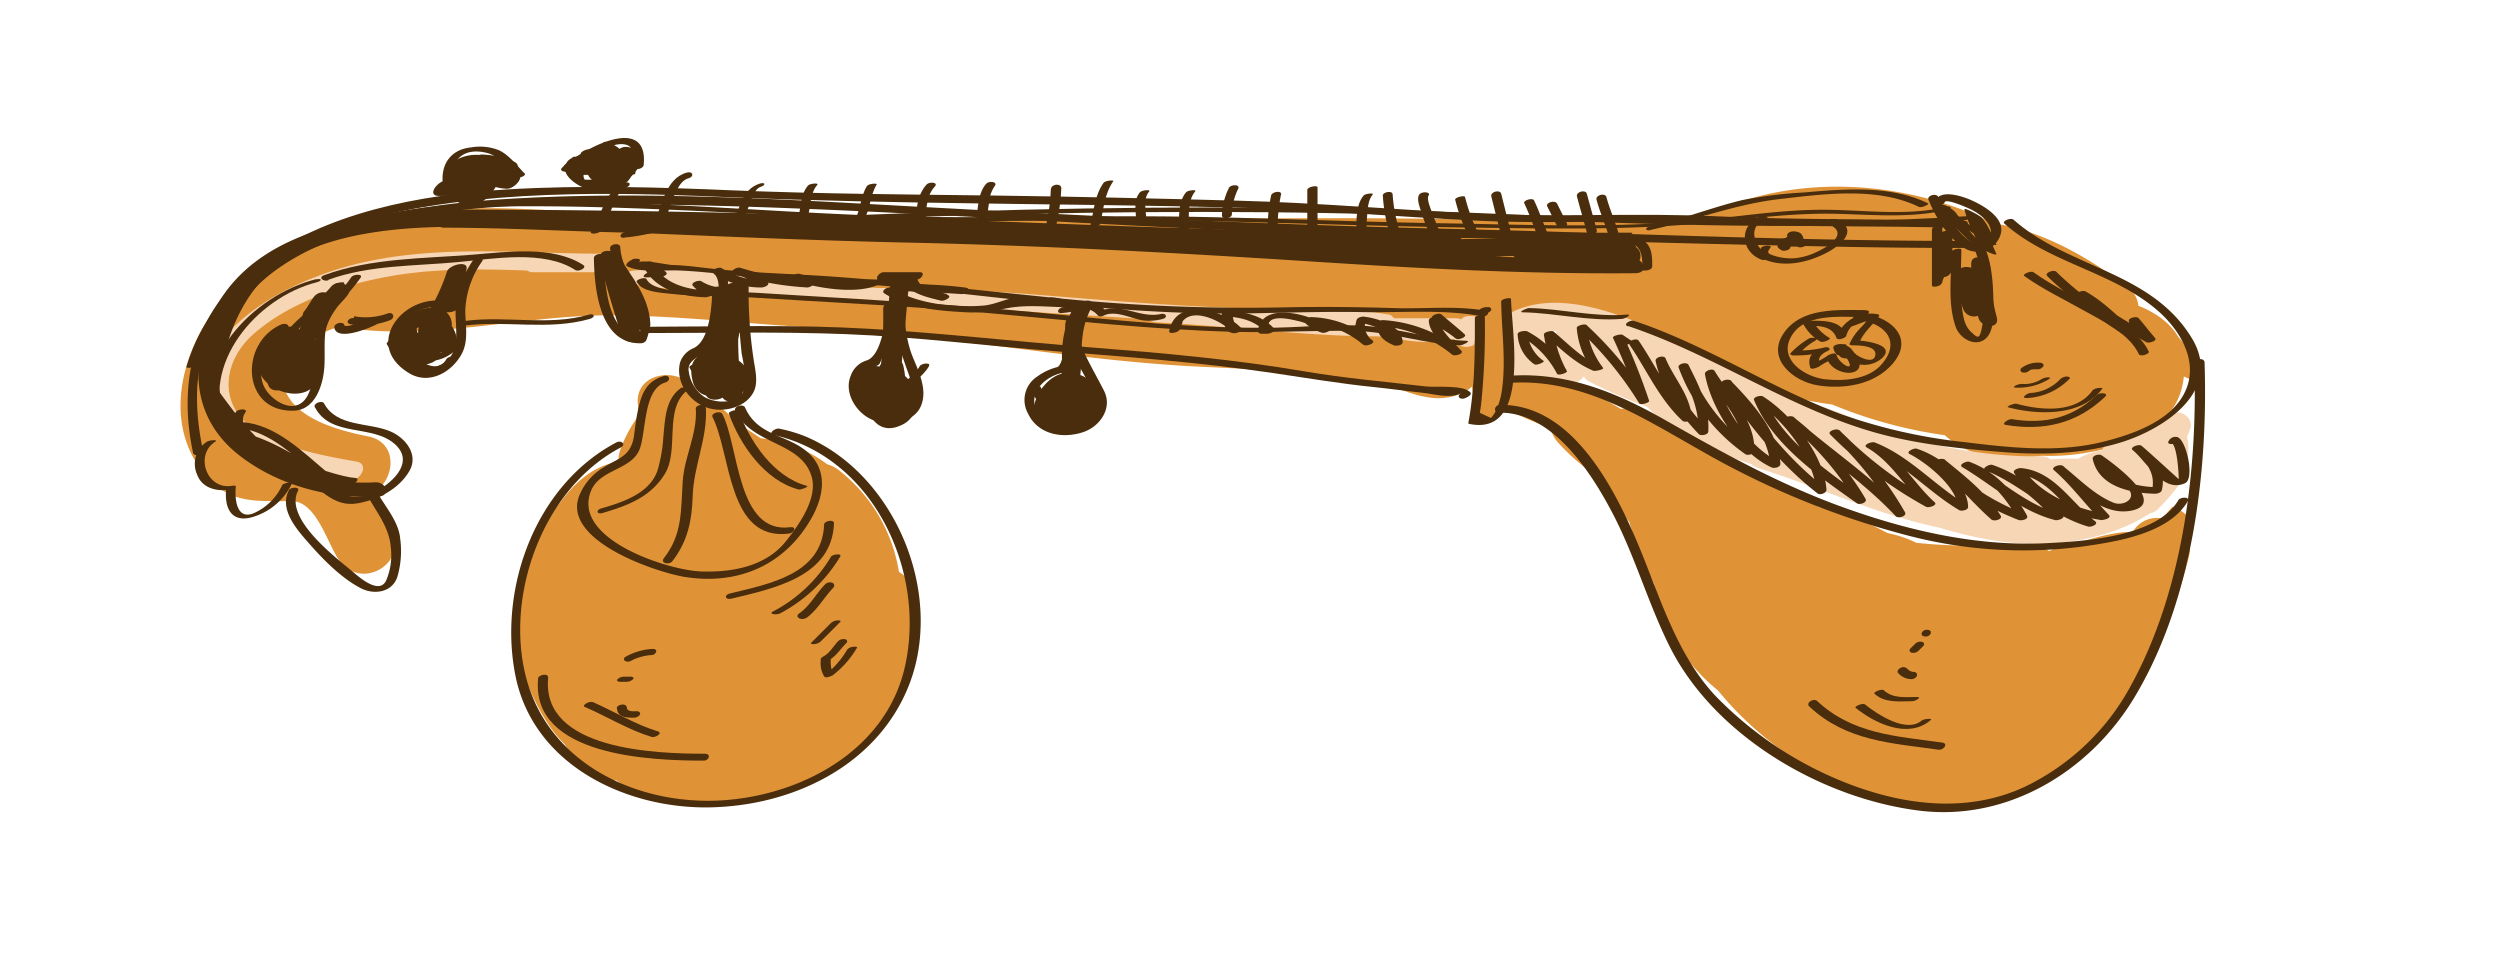 <svg id="layer1" xmlns="http://www.w3.org/2000/svg" viewBox="0 0 488.28 187.67"><defs><style>.cls-1{fill:#e09336;}.cls-2{fill:#f7d6b5;}.cls-3{fill:#492d0c;}</style></defs><path class="cls-1" d="M425.46,65.83c-1.67-2.9-4.7-4.88-7.82-6.12a4.78,4.78,0,0,0-1.78-3.33c-7.61-6-16.71-11.19-26.41-12.76-17.6-8.59-39-9.95-56.7-1.37a12.77,12.77,0,0,0-2.6.46c-5.27-.19-10.58.11-15.85.32-10.86.42-21.78-.1-32.65-.26-23.6-.36-47.23,0-70.83.19s-47.49.5-71.22-.4c-11.18-.42-22.34-1-33.51-1.57-10.45-.52-21.23-.82-31.34,2.35A6.11,6.11,0,0,0,72.09,45C60.58,46.44,49.7,50.36,42.48,59.71c-7.71,10-11,24.9-.92,34.58,4.49,4.3,9.91,3.46,15.53,3.6,4.67.11,6.81,8.08,9,11.33,4.28,6.44,13.9.82,10.35-6.08-.81-1.57-1.65-3.12-2.42-4.72a11.81,11.81,0,0,1-.68-2,5.75,5.75,0,0,0,1.1-1.4c2.83-3.06,2.67-8.76-2.51-9.78C65.72,84,55.52,81.37,55.07,73.5c-.3-5.28,7.26-8.46,12-10a7.71,7.71,0,0,0,2.76.83c16.85,1.82,33.56-2.94,50.42-2.74,9.17.11,18.32.88,27.46,1.61,9.76.78,19.54,1.27,29.29,2.27,19.13,2,38.1,5.22,57.33,6.15,9.12.44,18.24.78,27.29,2.08a65.36,65.36,0,0,1,12.7,2.67c4.1,1.45,8,2.25,12,0a6.68,6.68,0,0,0,1.17-.86c.05.38.11.77.17,1.15a.31.31,0,0,0,0,.08c0,1.2,0,2.41,0,3.6s1.43,2.6,2.56,2.22,1-.28,1.69-1.08a1,1,0,0,0,.16-.26c.32-.06.57-.3.63-.83l.09-.73a.89.89,0,0,0,.27-.37l.49.18a55.67,55.67,0,0,0,9.27,4.1,6.47,6.47,0,0,0,1.54,2.93,40.88,40.88,0,0,0,8.18,6.92,6.51,6.51,0,0,0,1.48,3.2c1.44,1.74,2.83,3.52,4.2,5.33a74.49,74.49,0,0,0,4.85,12.13c0,.29.08.58.13.88-.14.06-.2.23-.12.55a36.7,36.7,0,0,0,12.47,19.35c12.56,15.44,33.74,26.14,53.62,22,10.57-2.21,18.37-10.41,24.56-18.72a81.91,81.91,0,0,0,13.8-29.47,5.73,5.73,0,0,0-.95-4.92,3.33,3.33,0,0,0,.94-2.44c.11-.17-.33-.63-.91-1.08-.89-.73-2.13-1.45-2.38-1.18-.67.7-1.24,1.49-1.85,2.23a5.38,5.38,0,0,0-5.88,2.73,7.42,7.42,0,0,0-2.3,0,39.11,39.11,0,0,0-8.87,2.3,13.41,13.41,0,0,0-5.12,1.33,5.52,5.52,0,0,0-3.27-1.07c-7.22,0-15.07.28-22.66-.56a22.51,22.51,0,0,0-5.58-1.88c-4.29-2.22-8.59-4.34-13.41-5.09A62.25,62.25,0,0,0,339.8,91c-3-1.79-6-3.56-9-5.13a1.45,1.45,0,0,0-1-.93c-1.67-.6-3.29-1.29-4.94-1.89-1.73-.76-3.48-1.48-5.24-2.14-.46-.25-.91-.52-1.37-.79a2.38,2.38,0,0,0-1.63-.27l-.1,0c-1.6-1-3.23-1.93-4.91-2.77a6.66,6.66,0,0,0-2.89-.72,32.65,32.65,0,0,0-5.57-1.74l-.49-.22a2.19,2.19,0,0,0-1.33-.09,19.79,19.79,0,0,0-4.29-.08l-.31.06c-.64-.14-1.3-.26-2-.35a37.38,37.38,0,0,0-.25-11.47l8.84.2a5.3,5.3,0,0,0,4.3,1.7c7.86-.27,15.36,1.63,22.81,3.93a41.16,41.16,0,0,0,11,6.4A65.41,65.41,0,0,0,357.82,79a89.62,89.62,0,0,0,22,6,16.73,16.73,0,0,0,7.19,3.82,32,32,0,0,0,11.74.2,42,42,0,0,0,8.63-.57c6.41-1,15.13-4.07,18-10.49a14.2,14.2,0,0,0,1.15-4.44,12.26,12.26,0,0,0,1.29.56s.65.21.68,0C429,70.89,427.66,68.15,425.46,65.83Z"/><path class="cls-1" d="M175.58,111.71a31.57,31.57,0,0,0-11.8-19.92,6.42,6.42,0,0,0-2.23-1.12,26.17,26.17,0,0,0-13-5.08c-2.2-1.55-4.61-2.87-6.42-4.84a5.46,5.46,0,0,0-5-1.58c-.1-.13-.2-.25-.31-.37-.17-.43-.3-.86-.44-1.31-1.89-6.2-12.52-5.48-11.8,1.51a7.49,7.49,0,0,1-.11,2.55A24.55,24.55,0,0,0,121.11,88a4.88,4.88,0,0,0-.26,2.19c-4.8.68-8.61,4-11.47,8a26.89,26.89,0,0,0-4.82,8.09c-2.85,7-4.77,15.46-3,23a17.48,17.48,0,0,0,.91,2.79,4.89,4.89,0,0,0,.26.88c1.47,3.65,4,9,7.48,12.33a33.42,33.42,0,0,0,4.67,5.57,5.69,5.69,0,0,0,5.45,1.54c9.48,7.17,24,5,34.73,1.17,15.7-5.62,28.18-21.2,23.2-38.43A5.68,5.68,0,0,0,175.58,111.71Z"/><path class="cls-2" d="M423,81.2a23.09,23.09,0,0,1-10.73,5.26,2.54,2.54,0,0,0-1.73,1.48,13.93,13.93,0,0,0-4.67,1.66,50.79,50.79,0,0,0-5.38.11,2.71,2.71,0,0,0-1.73-.59l-2.6,0c-11.16-.22-21.9-2.72-32.3-6.42a36.53,36.53,0,0,0-8.66-3.36c-6.08-2.56-12.06-5.43-17.93-8.4A161.72,161.72,0,0,0,316,61.51c-6.56-2.2-14.26-3.75-20.73-.53a2.79,2.79,0,0,0-1.29,3.17,9.55,9.55,0,0,1,0,6.33,2.82,2.82,0,0,0,3.44,3.44l2.17-.55a13.82,13.82,0,0,0,6.24,1.7,3.92,3.92,0,0,0,3.51-1.57,2.65,2.65,0,0,0,1.11,1.06,102.17,102.17,0,0,0,11.21,4.89c5.55,5.49,12.87,8.74,20.41,11.2a2.81,2.81,0,0,0,1.25.75c11.89,3.69,23.16,9.08,35.25,11.61,7.15,2.14,14.39,3.57,21.8,3.17,6.05-.32,13.89-2.11,19.57-5.94a2.67,2.67,0,0,0,1.54-.82,42.88,42.88,0,0,0,4.12-4.71,2.4,2.4,0,0,0,.51-1.29,13.93,13.93,0,0,0,1.25-7,3.38,3.38,0,0,0-.24-1c.2-.51.41-1,.6-1.51C428.74,81.14,424.9,79.44,423,81.2ZM303.46,64.9c-.22-.1-.44-.19-.67-.27q.52,0,1,0a2.65,2.65,0,0,0,.3.44Z"/><path class="cls-2" d="M288.43,65.11c.05-.13.05-.23.1-.36.49-.06.8-.22.8-.54V62.84c0-1.24-3.38-1.55-3.89-.45a3.37,3.37,0,0,0-1.63-.23H272.44c-.31,0-.66-.63-.95-.68a45.2,45.2,0,0,0-9.26-.73c-7.09-.38-14.23-.37-21.28-.61-13-.45-25.94-1.57-38.89-2.61-10.39-.83-20.65-1.23-31-1.3-5.14-.38-10.28-.81-15.42-1.2-10.58-1-21.26-3.12-31.88-2.18-1.45.13-1.13.74-.39,1.22-.37.59.24,1.49,1.51,1.66C150.75,59.05,177,59.27,203,61c7,.45,14.1.91,21.15,1.34a3.5,3.5,0,0,0,1.58.62c15.12.73,30.25,2.89,45.37,2.73a26.71,26.71,0,0,0,13,.52h0c.18,2,3.93,1.82,3.93.74a1.82,1.82,0,0,1,0-.32C289.66,66.67,289.46,65.63,288.43,65.11Z"/><path class="cls-2" d="M117,49.55c-14.83-.06-29.7-1.59-44.36,1.33-10,2-22,6.91-28.75,14.91a14.06,14.06,0,0,0,1.9,20.1c6.32,4.93,14.73,6.39,22.42,7.79,2.25.41,4-3.07,1.44-3.52C63.15,89,56.41,87.77,50.58,84.45,42.74,80,43,71.08,49.43,65.32,56.81,58.74,68,55.23,77.57,53.72c8.37-1.32,16.89-1.19,25.4-.88a1.73,1.73,0,0,0,1.16.32h12.42C118.93,53.16,119.62,49.55,117,49.55Z"/><path class="cls-3" d="M318,63.69c16.53,5.5,31,15.8,47.77,20.66,8.37,2.42,17.45,3.34,26.12,4,7.43.53,14.95.28,22.12-1.87,8.57-2.58,20.42-10.23,14-20.57-8-13-24-13.5-34.74-23-.53-.47-2.34.28-1.79.76,8.71,7.73,21,9.33,29.81,16.88,4.75,4.06,8.51,10.63,5.14,16.62-3,5.37-10.39,7.83-16,9.19-8.56,2.09-18,1.07-26.65,0a105.69,105.69,0,0,1-24.53-5.59c-13.77-5.2-26.13-13.46-40.13-18.12-.63-.21-2.27.71-1.18,1.08Z"/><path class="cls-3" d="M322.5,44.88c8.51-1.86,16.39-5,25.09-6s19.09-2.43,27.19,1.53c.53.26,2.12-.53,1.82-.68-7.35-3.59-16.33-2.84-24.23-2.14a85.55,85.55,0,0,0-12.08,1.49c-6.07,1.46-11.87,3.8-18,5.13-1.16.26-.95,1,.18.7Z"/><path class="cls-3" d="M376.65,39c1.42,3.45,3.6,7.11,6.71,9.26a4.8,4.8,0,0,0,7.41-2.55c.91-3.21-3.56-5.65-5.84-6.65-1.55-.68-6-2.23-6.95.22-.39,1,1.54,1,1.84.21s4.76,1.2,5.34,1.52c1.75.94,4,2.61,3.66,4.85-.29,1.82-2.22,2.23-3.61,1.51a10.06,10.06,0,0,1-2.95-2.68,24.9,24.9,0,0,1-3.68-6.2c-.35-.85-2.26-.3-1.93.51Z"/><path class="cls-3" d="M377.33,44.79V55.71c0,.59,1.8.16,1.91-.39a14.63,14.63,0,0,1,1.85-3.71c.42-.8-1.52-.56-1.8,0-.66,1.25-1.68,2.57-1.94,4,.64-.12,1-.25,2-.38V44.27c0-.57-2-.21-2,.52Z"/><path class="cls-3" d="M381.14,49.29c0,4.73-.78,10,.84,14.58.75,2.1,3.51,3.89,5.57,2.48s1.83-5.35,1.79-7.58c-.06-3.42-.32-7.49-1.77-10.64-.26-.57-2.14.06-1.93.51a27.18,27.18,0,0,1,1.31,16c-.41,1.57-.77,1.3-1.86.3-1.38-1.24-1.63-2.93-1.87-4.68-.5-3.79-.17-7.67-.14-11.48,0-.45-1.93-.13-1.94.52Z"/><path class="cls-3" d="M292.81,80.6c10.1-.15,17.54,11,21.8,19,4.56,8.48,7.13,17.87,11.4,26.48,8.73,17.6,29.68,29.84,48.8,32.24,17.19,2.16,33.28-7.58,42-22,11.4-18.84,14.47-43.88,13.77-65.49,0-1.07-2-.81-2,.12.67,20.75-2.2,44.25-12.26,62.71a46.34,46.34,0,0,1-20.83,20c-11,5.13-23.19,3.71-34.18-.47A72.44,72.44,0,0,1,335,135.86c-6.53-7-9.82-16.28-13.23-25-4.65-11.94-13.28-32-28.78-31.78-1.14,0-1.45,1.54-.14,1.52Z"/><path class="cls-3" d="M288.06,62.12c0,6.86,0,13.69-1.27,20.45a.17.17,0,0,0,.16.22c12.09,2.52,8.27-18,8.18-24.39,0-.36-1.94-.06-1.93.52.08,5.87,1,11.7.1,17.57a13.85,13.85,0,0,1-1.11,3.68,5.55,5.55,0,0,1-1,1.46l-2.16-1c.1-.58.19-1.16.26-1.74A144.52,144.52,0,0,0,290,61.61c0-.35-1.94-.06-1.94.51Z"/><path class="cls-3" d="M290.67,60a2.44,2.44,0,0,0-1.5.32,1.1,1.1,0,0,0-.47,1c0,.91,1.94.54,1.94-.2,0-.11,0-.22,0-.33s-.06,0,0-.07l-.29.3c-.21.16-.75.18-.41.18a1.41,1.41,0,0,0,1.26-.56c.23-.39-.19-.68-.55-.68Z"/><path class="cls-3" d="M290.27,60.71c-5.87-1.06-11.8-.35-17.71-.53-7.56-.23-15.06-.31-22.63-.13a367.18,367.18,0,0,1-45.22-2C190.58,56.64,176.47,55,162.31,54c-7.44-.52-14.85-.68-22.27-1.42-2.94-.3-5.78-.74-8.74-.83-.91,0-5.67-1.1-6.65-.51,1.11-.68-.59-.91-1.19-.54s-.88.46-1.13,1c-.07.15.08.28.19.33,2.66,1.28,6.93.7,9.74.79,7.2.24,14.36,1.62,21.6,1.83,16,.45,31.88,2.57,47.75,4.21,14,1.44,27.87,2.57,41.91,2.35,7.56-.12,15.11-.39,22.68-.25s15.55-.57,22.88.75c.59.1,2.27-.83,1.19-1Z"/><path class="cls-3" d="M297.39,61c6.52.12,12.95,1.81,19.47,1.28.53-.05,2.1-.93.83-.83-6.38.52-12.69-1.16-19.05-1.28-.43,0-2.22.81-1.25.83Z"/><path class="cls-3" d="M295.36,74.75c14.12-.73,25.69,7,37.47,13.62a163.46,163.46,0,0,0,39.59,16.17A89,89,0,0,0,407,106.71c6.52-.94,16.58-2.5,20.29-8.8.55-.91-1.42-.9-1.84-.2-4.21,7.14-18.3,8-25.62,8.37-13.83.71-27.46-2.49-40.37-7.19-12.14-4.42-23.3-10.63-34.49-17-9.18-5.2-18.74-9.1-29.46-8.54-1.08.05-1.5,1.44-.18,1.37Z"/><path class="cls-3" d="M124.37,55.06c1,2,4.77,2.1,6.7,2.33,4.85.57,9.77.35,14.64.65,15.86,1,31.75,1.71,47.59,3.13s31.69,3.21,47.62,3.64c8,.22,16-.37,24-.15,6.86.18,13.41,2.57,20.27,2.79.47,0,2.23-.86,1.22-.89-5.65-.18-11.11-1.77-16.69-2.57-6.61-1-13.61-.14-20.26,0-15.8.28-31.63-1.47-47.34-3-15.28-1.47-30.57-2.36-45.89-3.28-5.47-.33-10.92-.75-16.4-.82-2.82,0-12,.66-13.55-2.35-.28-.56-2.13.11-1.93.51Z"/><path class="cls-3" d="M125.62,65.05c13.19,0,26.38-.3,39.57.21,13.84.53,27.64,2.32,41.44,3.38s27.86,2.17,41.7,4.17c6.71,1,13.34,2.11,20.09,2.8,3.12.31,6.22.77,9.34,1.09,2.24.23,5.47,1.23,7.66.1-1.18.61-.11,1.41.8.94l.46-.23c.26-.14.82-.52.49-.88-1.42-1.53-6.75-.93-8.7-1.16-7.89-.92-15.85-1.6-23.69-2.94C241,70.18,227,68.94,213.05,67.85c-14.46-1.13-28.91-2.79-43.38-3.64s-28.9-.41-43.33-.39c-.82,0-2,1.23-.72,1.23Z"/><path class="cls-3" d="M208.45,64.52c-.08,1-.76,6.92-2,7.19a11.43,11.43,0,0,0-3.86,1.83,5.44,5.44,0,0,0-1.82,7.2c1.9,4.09,6.66,5,10.7,3.69,3.35-1.07,5.89-4.72,4.16-8.1-1.16-2.28-2.43-4.5-3.56-6.8-.26-.51-3.18-7.06-1.69-7,.89,0,2-1.28.69-1.33-6.75-.29-.3,10.18,1,12.64,1.86,3.49,3.93,7.79-1.56,9.54a7,7,0,0,1-7-1.77c-3.66-3.9,0-8,4.19-8.85a1.05,1.05,0,0,0,.81-.71c.73-2.57,1.72-5,1.92-7.7.08-1-1.88-.66-2,.17Z"/><path class="cls-3" d="M201.4,76.25c1.87,5.38,11.7,4.78,13.49-.37.25-.72-1.7-.47-1.94.22-1.38,4-8.32,3.37-9.62-.37-.25-.73-2.17-.18-1.93.52Z"/><path class="cls-3" d="M173.14,60c-.15,2.62-1,9.66-4,10.44a4.73,4.73,0,0,0-3,3c-1.52,3.67,1.78,8.3,5.47,8.89,3.91.62,8.21-.27,8.7-4.77.28-2.56-1-5.32-1.94-7.6-1.29-3-2.21-8.16-1.09-11.39l-1.67.45.18.55c.29.89,2.22.36,1.94-.52-.19-.58-.18-.84-.63-1.16a1.24,1.24,0,0,0-1.67.45c-1.67,4.85.56,10.56,2.14,15s0,9.13-6,7.3c-3.46-1.06-6.24-8.68-.71-9.11a1.23,1.23,0,0,0,1-.6c1.5-3.65,3-7.12,3.26-11.1.06-1-1.9-.74-2,.14Z"/><path class="cls-3" d="M167.38,74.32c1.88,6.79,12,1,14.06-2.81.44-.79-1.5-.56-1.79,0-1.66,3-8.83,7.76-10.34,2.32-.18-.65-2.11-.13-1.93.52Z"/><path class="cls-3" d="M139.12,56.8c-.12,3.06-.48,9.58-3.59,11.17a4.63,4.63,0,0,0-2.7,2.81c-1,4,2,8,5.82,9,3.12.81,7.27-.39,8.63-3.43.75-1.67.29-3.87,0-5.58A87.68,87.68,0,0,1,146.22,56c0-1-2-.75-2,.14a102.85,102.85,0,0,0,.65,13,37.65,37.65,0,0,1,.76,5.61c-.07,4.13-5.46,4.38-8.14,2.73a7.21,7.21,0,0,1-2.94-4.78c-.5-2.32,1.94-2.76,3.11-4.16,2.49-3,3.23-8.24,3.38-11.92,0-1-1.92-.75-2,.14Z"/><path class="cls-3" d="M134.64,71.75c2.07,4.37,9,2.69,12,.44.8-.6-1.13-.38-1.5-.11-2.42,1.8-7,2.42-8.56-.84-.24-.52-2.11.13-1.93.51Z"/><path class="cls-3" d="M129.66,73.44c-3.58,1.06-4.44,3.62-5.16,7.17-.29,1.43-.46,2.84-.64,4.28-.52,4.24-3.09,4.58-5.83,6.31a11.53,11.53,0,0,0-4.83,5.45c-3.72,8.82,14.63,15,20.35,16,10.6,1.75,19.79-2.27,25-11.55,2.24-4,3.13-8.79-.3-12.3-3.95-4-10.14-3.33-12.72-9.19-.36-.82-2.27-.26-1.93.52,3,6.82,12.93,6,14.93,13,1.23,4.27-2.64,9.61-5.12,12.69-3.94,4.87-10.56,6-16.48,5.79-6.54-.23-25.45-6.35-21.46-15.83,1.76-4.16,7.94-4,9.47-8.08,1.3-3.47.71-11.68,5-13,1.17-.35.84-1.6-.34-1.25Z"/><path class="cls-3" d="M132.91,75.85c-2.95,2.15-3,6-3.34,9.37a30.13,30.13,0,0,1-1.11,6.54c-1.47,4.6-6.83,6.33-11,7.53-1.14.33-.91,1.24.24.9,4.88-1.43,9.42-3.12,12.17-7.67,2.85-4.7-.32-12.88,4.53-16.4.87-.63-1.07-.6-1.54-.27Z"/><path class="cls-3" d="M135.91,79.9c.27,4.95-2.25,9.27-2.57,14.13-.37,5.62,0,10.3-3.68,15-.77,1,1.06,1.34,1.63.62,3-3.86,3.85-7.88,4-12.72.17-5.88,2.9-11.35,2.58-17.19-.06-1-2-.77-2,.13Z"/><path class="cls-3" d="M139.13,81.38c3.72,7.28,2.91,24.4,15,22.83,1-.13,1.55-1.41.22-1.24-10.44,1.36-10-15.8-13.26-22.1-.39-.75-2.28-.16-1.94.51Z"/><path class="cls-3" d="M142.34,80.74c2.19,6.14,7,13.11,13.65,14.87.43.11,2.12-.59,1.6-.72-6.49-1.73-11.18-8.67-13.31-14.67-.16-.42-2.06.17-1.94.52Z"/><path class="cls-3" d="M120.43,86.39c-15.84,8.32-23.15,28.48-19.77,45.52,3.45,17.45,21.53,26.09,38,25.78,15.9-.3,32.19-7.9,38.6-23.19,7.5-17.9-2.14-41.64-19.83-49.21a29.09,29.09,0,0,0-5.25-1.57c-.75-.17-2.29,1-1.13,1.22,19.62,4.4,30,26.82,25.63,45.54-3.8,16.18-20.2,24.87-35.69,25.84-16.43,1-33.72-7.09-38.19-23.83-4.32-16.21,3.29-37.13,18.42-45.08,1.17-.61.1-1.51-.83-1Z"/><path class="cls-3" d="M105.1,132.56c-1.45,15.18,22.15,16,32.34,16,1.08,0,1.5-1.35.19-1.35-9.57,0-31.92-.72-30.57-14.82.09-1-1.88-.66-2,.17Z"/><path class="cls-3" d="M114.3,138.1c4.36,1.92,8.44,4.44,13,5.84.65.2,2.28-.76,1.17-1.1-4.45-1.36-8.42-3.84-12.66-5.71-.61-.27-2.37.6-1.53,1Z"/><path class="cls-3" d="M120.51,138.35c.07,1.73,1.82,1.82,3.19,1.82a1.4,1.4,0,0,0,1.26-.56c.23-.4-.18-.7-.55-.7-.64,0-1.92.18-2-.75s-2-.56-1.95.19Z"/><path class="cls-3" d="M121.09,133.16h1.28a1.84,1.84,0,0,0,1.29-.52c.29-.35-.25-.48-.5-.48h-1.28a1.8,1.8,0,0,0-1.28.52c-.3.35.25.48.49.48Z"/><path class="cls-3" d="M123.17,129.1a9.82,9.82,0,0,1,4-1.15c1,0,1.55-1.25.22-1.21a12.39,12.39,0,0,0-5,1.42c-1.2.58-.11,1.38.8.94Z"/><path class="cls-3" d="M142.81,116.94c8.24-2,19.7-4.24,20.08-14.75,0-.83-1.91-.45-1.93.23-.36,9.8-10.72,11.6-18.43,13.5-1.17.29-.89,1.31.28,1Z"/><path class="cls-3" d="M152.24,119.87a30.16,30.16,0,0,0,11.86-11.16c.44-.69-1.48-.44-1.78,0a28.58,28.58,0,0,1-11.25,10.67c-1.15.59.6.75,1.17.46Z"/><path class="cls-3" d="M157.43,120.74c2.2-1.56,3.46-4,5.31-5.94a.58.58,0,0,0-.26-1,1.31,1.31,0,0,0-1.36.37c-1.73,1.78-2.93,4.17-5,5.62-1.07.75.49,1.47,1.28.91Z"/><path class="cls-3" d="M160.23,125.35l3.86-3.86c.3-.31-.28-.33-.46-.32a2.21,2.21,0,0,0-1.29.47l-3.86,3.85c-.31.31.28.33.46.32a2.27,2.27,0,0,0,1.29-.46Z"/><path class="cls-3" d="M161.68,129.08c1.54-.82,2.41-2.25,3.6-3.46a.43.43,0,0,0-.2-.77,1.55,1.55,0,0,0-1.37.37c-.9.92-1.66,2.33-2.82,2.95-.26.14-.81.49-.5.85a1.2,1.2,0,0,0,1.29.06Z"/><path class="cls-3" d="M160.32,128.89a4.85,4.85,0,0,0,.7,3.28c.28.33,1.39-.12,1.65-.3a18.66,18.66,0,0,0,4.7-5.34c.21-.3-.71-.21-.77-.2a1.73,1.73,0,0,0-1.13.54,17.49,17.49,0,0,1-4.29,4.93l1.66-.3c-.7-.82-.59-2.12-.59-3.13,0-.34-1.93-.05-1.93.52Z"/><path class="cls-3" d="M116,50.39c.06,6,1.11,16.92,9.23,16.65a1.22,1.22,0,0,0,1-.58c2.85-7.29-4.71-11.35-5.08-18.16-.06-1-2-.65-2,.17A15.22,15.22,0,0,0,122,55.72a39.82,39.82,0,0,1,2.4,4.27c.36.8,1.66,6-.47,5.57C118.48,64.39,118,54.45,118,50.23c0-1-2-.67-2,.16Z"/><path class="cls-3" d="M122,46.38c3.4-.22,6.56-1.27,9.91-1.82,4.06-.68,8.35-.83,12.46-1.13a132.92,132.92,0,0,1,26.6.92c7.34.94,14.65,2.32,22,2.8,9,.59,18,.82,27,1,16.86.3,33.72.26,50.56,1.11s33.85,4.1,50.84,3.57c.48,0,1.34-.21,1.33-.83,0-2.34-.08-4.07-2.12-5.36-.56-.35-2.34.45-1.53,1,1.86,1.18,1.7,3.14,1.72,4.92l1.34-.83c-17,.53-33.91-2.63-50.84-3.56-17.48-1-35-.83-52.49-1.15-8.36-.15-16.71-.44-25.06-.94-8.54-.52-17-2.22-25.5-3.23a131.29,131.29,0,0,0-21.81-.58c-4.22.19-8.43.66-12.63,1.12-3.89.43-7.66,1.68-11.56,1.93-1,.06-1.58,1.2-.25,1.12Z"/><path class="cls-3" d="M123.14,43.58c2.14,2.07,7.11,1.43,9.74,1.39,5.17-.08,10.33-.67,15.5-.67,18.3,0,36.43,1.28,54.69,2,38,1.44,76.21-.05,114.22-.05.42,0,2.21-.81,1.25-.81-36.11,0-72.3,1.05-108.39.23-17.75-.4-35.39-2-53.15-2.14-5.44,0-10.82,0-16.25.35-3.81.24-12.72,2-15.79-.93-.37-.36-2.13.36-1.82.66Z"/><path class="cls-3" d="M311.82,39c.69,2.63,1.86,5.09,2.56,7.71.24.91,2.18.39,1.93-.52-.7-2.62-1.86-5.08-2.56-7.7-.25-.91-2.18-.39-1.93.51Z"/><path class="cls-3" d="M308,38.37c.6,2.37,1.33,4.7,1.93,7.06.23.92,2.16.41,1.93-.51-.6-2.37-1.32-4.7-1.93-7.06-.23-.92-2.16-.41-1.93.51Z"/><path class="cls-3" d="M302.19,40.3l1.92,3.85c.4.79,2.3.21,1.93-.52l-1.92-3.85c-.4-.79-2.3-.21-1.93.52Z"/><path class="cls-3" d="M297.69,39.66c1.21,2.51,2,5.19,3.21,7.7.29.59,2.16,0,1.93-.52-1.21-2.51-2-5.19-3.21-7.7-.28-.59-2.16,0-1.93.52Z"/><path class="cls-3" d="M291.27,38.37c.64,2.57,1.29,5.14,1.93,7.71.23.91,2.16.4,1.93-.52l-1.92-7.7c-.23-.92-2.17-.41-1.94.51Z"/><path class="cls-3" d="M284.21,39a36.23,36.23,0,0,0,2.57,7.07c.23.47,2.08-.21,1.93-.52a36.38,36.38,0,0,1-2.57-7.06c-.1-.42-2,.08-1.93.51Z"/><path class="cls-3" d="M277.2,38c-.56.84.07,2.36.32,3.2a35.14,35.14,0,0,0,2.2,5.49c.39.79,2.29.21,1.93-.52a41.12,41.12,0,0,1-1.79-4.28c-.27-.73-1.32-3-.83-3.72s-1.4-.82-1.83-.17Z"/><path class="cls-3" d="M270.09,38.22a31,31,0,0,0,1.28,7.21c.19.75,2.13.24,1.93-.51A30.28,30.28,0,0,1,272,38c0-.88-1.95-.49-1.93.21Z"/><path class="cls-3" d="M266.33,38.19c-1.76,2.06-1.37,6-1.38,8.53,0,.3,1.94,0,1.94-.52,0-1.33,0-2.66.12-4s.17-3.12,1.07-4.17c.38-.45-1.46-.19-1.75.15Z"/><path class="cls-3" d="M255.33,37.09v8.34c0,.43,2,.12,2-.51V36.57c0-.42-2-.11-2,.52Z"/><path class="cls-3" d="M248.26,38.21a29.91,29.91,0,0,0-.65,7.06c0,.93,1.95.58,1.95-.19A30.43,30.43,0,0,1,250.2,38c.21-.85-1.76-.58-1.94.19Z"/><path class="cls-3" d="M240,36.75a12.91,12.91,0,0,0-1.34,5.31c0,.94,1.93.6,1.94-.18a11.91,11.91,0,0,1,1.23-5c.46-.95-1.49-.85-1.83-.16Z"/><path class="cls-3" d="M231.66,37.54c-1.7,2-1.37,5.47-1.37,7.89,0,.34,1.93.06,1.93-.51,0-2.24-.38-5.69,1.2-7.51.41-.48-1.45-.23-1.76.13Z"/><path class="cls-3" d="M222.67,37.52c-1.42,1.63-.76,4-.73,6,0,.39,1.95.08,1.94-.52,0-1.73-.71-4.13.55-5.57.44-.5-1.43-.27-1.76.1Z"/><path class="cls-3" d="M215.54,35.71c-1.76,2.51-1.9,5.45-2.57,8.34-.11.49,1.79.19,1.91-.32.67-2.89.81-5.83,2.57-8.35.17-.24-1.58-.15-1.91.33Z"/><path class="cls-3" d="M205.24,36.89A38.09,38.09,0,0,1,204,45.24c-.25,1,1.74.77,2-.13a37.32,37.32,0,0,0,1.28-8.34c0-1.06-1.95-.8-2,.12Z"/><path class="cls-3" d="M192.58,35.93c-1.79,2.07-1.51,5.52-2.1,8-.21.91,1.76.66,2-.16.3-1.29.46-2.59.65-3.9a6.87,6.87,0,0,1,1.1-3.46c.8-.92-1.06-1.15-1.6-.52Z"/><path class="cls-3" d="M181,36c-2.12,2.33-2.11,5.68-2.11,8.65,0,.9,1.94.52,1.94-.2,0-2.62-.14-6,1.74-8,.8-.88-1.08-1-1.57-.42Z"/><path class="cls-3" d="M169.31,36.35c-1.33,2.17-1.23,4.88-2.56,7.06-.19.3,1.6.18,1.91-.32,1.33-2.17,1.24-4.89,2.57-7.06.18-.3-1.61-.18-1.92.32Z"/><path class="cls-3" d="M157.83,36.22c-1.54,1.73-1.35,4.43-2,6.54-.16.51,1.75.25,1.92-.3.61-2,.41-4.69,1.85-6.31.47-.52-1.42-.31-1.77.07Z"/><path class="cls-3" d="M148.36,35.87c-3.61,1.14-3.93,5.19-5.36,8.19-.16.33,1.67.17,1.91-.33.59-1.25,1-2.57,1.48-3.86.36-1,1-3,2.14-3.36s.95-1-.17-.64Z"/><path class="cls-3" d="M134.17,33.7c-4.27,1.15-4.91,6.72-6.53,10.13-.44.92,1.5.78,1.82.12.71-1.5,1.19-3.11,1.8-4.66s1.48-4,3.21-4.47c1.18-.31.88-1.44-.3-1.12Z"/><path class="cls-3" d="M122,35.73c-3.87,1.28-4.45,6.48-6.55,9.44-.49.7,1.45.5,1.8,0a24.31,24.31,0,0,0,2-3.88c.56-1.25,1.47-4.17,3-4.66,1.12-.37.9-1.28-.25-.91Z"/><path class="cls-3" d="M384.45,42.21c-33.42,2.19-66.89.55-100.32-.78-32.06-1.27-64-1.11-96.12-.15-30.33.9-60.81,2.91-91.15,2-15.71-.49-34.64-1.33-46.77,10.53-4.06,4-6.41,9.29-7.88,14.68-.11.43,1.78.16,1.91-.33,3.05-11.21,10.21-19,21.48-22.18,10-2.85,20.89-2.18,31.16-1.86,29.44.92,59-1,88.47-1.95,33.24-1,66.39-1.13,99.62.18,32.26,1.28,64.55,2.79,96.81.82l2-.13c.51,0,2.11-.87.83-.79Z"/><path class="cls-3" d="M384.13,47.06c-33.68,0-67.33-1.57-101-2.36-32.65-.77-65.19-2.23-97.8-4C156.06,39.16,126.18,37,96.87,39,80.79,40.14,62.18,43.2,49.62,54.11a25.15,25.15,0,0,0-8.71,20.67c0,1,2,.67,2-.16-1-21.27,21.5-29.12,38.77-32.36,9.59-1.79,19.29-2.19,29-2.31,16.88-.2,33.76.28,50.63,1,32.54,1.38,65,3.77,97.59,4.66,33,.89,65.94,1.89,98.9,2.55q13.1.27,26.17.27c1.09,0,1.5-1.36.19-1.36Z"/><path class="cls-3" d="M380.11,40.41c-8.15,1.93-16.7.46-25,.56-7.8.09-15.57,1.34-23.32,2.07-16.69,1.57-33.83.83-50.57.56-16.4-.26-32.78-1-49.18-1.27s-32.94.21-49.41.05c-30.15-.3-60.53-4.21-90.68-2.61-17.46.92-36.81,5.15-48.71,19a36.21,36.21,0,0,0-6.83,12.9c-.1.34,1.76.12,1.9-.35,7.43-23.88,33.89-30.4,56.17-30.93,31.6-.74,63.2,2.71,94.79,2.79,16.48,0,32.95-.35,49.42.06s32.71,1,49.07,1.22c15.64.19,31.46.53,47-1.06,8.13-.84,16.17-1.86,24.35-1.63,6.47.18,12.87.72,19.29-.39l1.8-.42c1.13-.27,1-.82-.15-.55Z"/><path class="cls-3" d="M383.73,43.2c-16.05-.54-32.11-.18-48.15-.94-15.62-.74-31.22.21-46.84-.52s-31.33-2.14-47-2.55c-15.91-.42-31.81-.8-47.72-1-16.88-.21-33.73-.32-50.6-1-14.75-.63-29.49-1.07-44.24-.2-17,1-35.74,4.39-49.6,15C37.9,60.84,34.7,74.55,37.71,88.44c.19.89,2.13.39,1.93-.51C27.75,33,110.33,37.17,142.72,38.53c32.75,1.38,65.55,1.19,98.31,2,15.7.41,31.35,1.77,47,2.55s31.23-.32,46.85.52c16,.87,32.11.4,48.15.94.92,0,2-1.35.67-1.39Z"/><path class="cls-3" d="M64.12,54.65c8-2.93,17-2.67,25.45-3.47,6.86-.65,16.69-2.42,22.81,1.57.62.4,2.37-.47,1.52-1-5.94-3.86-15-2.53-21.69-2-9.56.76-19.81.64-28.9,4-1.26.46-.13,1.31.81,1Z"/><path class="cls-3" d="M115,61.46c-7.9,2.27-16.1.15-24.14,1.22-.87.12-1.65,1.11-.3.93,8.24-1.1,16.54,1,24.66-1.33,1.13-.33.92-1.15-.22-.82Z"/><path class="cls-3" d="M88.43,35.29c-.46-4.45,2.53-6.6,6.92-5.35,2.21.62,3.81,3.12,5.33,4.67.39.4,2.2-.3,1.81-.7-1.55-1.58-2.9-3.47-4.9-4.51A10,10,0,0,0,92,28.79c-3.91.4-5.91,3.22-5.52,7,0,.48,2,.09,1.93-.51Z"/><path class="cls-3" d="M111.37,33.24a23.78,23.78,0,0,1,6.26-4c1.33-.62,3.05-1.34,4.55-1,1.81.38,1.67,2.8,1.54,4.17-.1,1,1.87.67,2-.17,1-10.28-12.26-3-15.9.47-.87.82,1,1.08,1.6.52Z"/><path class="cls-3" d="M110.32,32.72c2.18,1.78,5.65.73,8.09.14.64-.16,1.3-1.1.23-1.1a32.65,32.65,0,0,0-7.57.7c-.26.06-1.33.74-.62,1,3.73,1.36,8,.82,10.65-2.37a.32.32,0,0,0,0-.42c-1.74-1.49-4.12-1.48-6.3-1.48-.5,0-2.08.79-1,1.13a22.46,22.46,0,0,0,6.64.67c.25,0,1.85-.44,1.26-1-1.45-1.27-5.89-2.52-6.36.5-.12.81,1.83.48,1.94-.22.22-1.42,2.41.31,2.63.5l1.26-1a21.19,21.19,0,0,1-6.2-.61c-.32.37-.64.75-1,1.13.52,0,5.63.31,4.69,1.27-1.74,1.77-4.62,1.66-6.77.87l-.63,1a28.31,28.31,0,0,1,6.56-.58c.07-.37.15-.74.23-1.1-1.69.41-4.5,1.37-6,.13-.56-.45-2.36.31-1.79.77Z"/><path class="cls-3" d="M92,33.51a11.08,11.08,0,0,0,6.5,0c.22-.06,1.17-.48.76-.86-2.71-2.51-7.32-3.31-10.48-1.19-.17.11-.56.43-.3.66,2.1,1.9,4.89,2.1,7.58,2.1.37,0,1.94-.52,1.15-1-1.65-1-7.8-4-8.16,0a.33.33,0,0,0,.2.35c2.89,1.35,6.36,1.33,8.09-1.73a.32.32,0,0,0-.13-.49A3.9,3.9,0,0,0,91,35.16c.1.66,2,.21,1.93-.51-.28-1.92.57-3.95,2.76-2.49,0-.16-.09-.32-.13-.49a2.51,2.51,0,0,1-3,1.48c-1.27-.23-1.88-.27-1-1.43l-1.27.53a10.43,10.43,0,0,1,5.38,1.84l1.14-1c-2.32,0-4.72-.11-6.54-1.75-.09.22-.19.44-.29.67,2.27-1.53,5.63-.35,7.49,1.37l.77-.87a8.48,8.48,0,0,1-5.06,0c-.62-.18-2.27.73-1.18,1.06Z"/><path class="cls-3" d="M88.86,59.42c-8.71-3.66-18.79,7.47-9,13.44,3.91,2.39,8.32-.11,10.28-3.67,1.46-2.64.73-5.73.74-8.57a17.67,17.67,0,0,1,3.3-9.6c.55-.84-1.42-.75-1.82-.14a22.86,22.86,0,0,0-2.87,5.95c-1,3.2-.2,6.38-.42,9.63-.46,6.85-9.67,7.27-11.37.73-1.35-5.23,5.64-8.43,9.68-6.74.67.29,2.4-.65,1.51-1Z"/><path class="cls-3" d="M78.15,65.18c-1,2.95,1.32,4.79,4,5.21a7.78,7.78,0,0,0,7.47-2.69c.56-.77-1.41-.68-1.82-.11-2.21,3-9.23,1.87-7.75-2.62.25-.76-1.71-.51-1.94.21Z"/><path class="cls-3" d="M75.66,67.4c1.62,2.79,5.92,4.91,9,3.28.22-.12.84-.54.48-.87a12.8,12.8,0,0,0-8.23-3.43c-.33,0-1.84.44-1.25,1,3.15,3.12,10,8.82,13.35,2.87.5-.87-1.46-.75-1.82-.12-2.25,4-7.79-1.6-9.75-3.55l-1.25,1a11.14,11.14,0,0,1,7.17,3l.49-.87c-2.2,1.17-5.37-1.34-6.41-3.14-.37-.64-2.24,0-1.78.8Z"/><path class="cls-3" d="M55,63.34c-8.3,3.55-7.86,17.18,2.36,16.87,3.71-.12,5.27-3.85,5.8-6.93.46-2.66.09-5.36.34-8,.41-4.21,4.68-7.7,6.93-11.05.53-.79-1.43-.68-1.82-.1-1.94,2.91-5,5.59-6.29,8.91-1.2,3.13-.72,6.28-1,9.56a13.14,13.14,0,0,1-1,4.14c-2.14,5.1-7.75,1.46-8.9-1.59-1.42-3.79.66-9.3,4.36-10.88,1.24-.53.12-1.3-.79-.91Z"/><path class="cls-3" d="M57.61,65.56a4.2,4.2,0,0,1,1.21-1.83c.93-1.09,2-2.11,3-3.12,1.76-1.77,3.6-3.46,5.37-5.21.46-.46-1.41-.25-1.76.1-1.88,1.86-3.83,3.66-5.7,5.54-1.14,1.13-3.77,3.11-4,4.84-.07.55,1.85.18,1.92-.32Z"/><path class="cls-3" d="M51.23,69.46c-3.59,5.52,8.24,10.8,10.84,4.71.43-1-1.52-1-1.85-.22-1.69,4-9.63-.45-7.14-4.27.58-.9-1.39-.92-1.85-.22Z"/><path class="cls-3" d="M51.83,71.11c.08,3.3,3.24,4,6,3.51.37-.07,1-.23,1.09-.67s-.57-.49-.84-.45c-2.3.43-4.23-.34-4.3-2.91,0-.64-1.95-.25-1.93.52Z"/><path class="cls-3" d="M65.31,64.05c.57,2.75,7.46-.18,8.67-.93.79-.49.09-1-.55-1h-4.5c-.89,0-1.56,1-.42,1.22a14.72,14.72,0,0,0,7.57-.77c1.17-.38.83-1.74-.35-1.36a12.49,12.49,0,0,1-6.55.56c-.14.47-.28,1.35-.42,1.35h4.49c-.18,0-.37-.73-.55-1.11-.43.27-5.29,2.26-5.46,1.47s-2.11-.38-1.93.53Z"/><path class="cls-3" d="M61.71,54.53C49.51,57.64,36.61,70.62,42.2,84c.19.45,2.07-.19,1.93-.52-5.18-12.34,6-25.36,17.73-28.35,1.13-.28,1-.84-.15-.55Z"/><path class="cls-3" d="M61.54,79.6c3.13,5.87,11.17,3.2,15.59,7.15,4.19,3.76-1.09,8.07-4.42,9.57-5.58,2.5-8.58-2-12.74-4.8-.61-.41-2.36.46-1.51,1,3.74,2.49,6.48,6.71,11.48,5.77,3.93-.73,7.92-2.73,10-6.26,1.91-3.23-.75-6.51-3.66-7.76-4.27-1.83-10.46-.79-13-5.5-.35-.65-2.22,0-1.78.8Z"/><path class="cls-3" d="M43.57,83.48c6,7.74,16,11.6,25.59,12.48,1,.09,2-1.31.66-1.43-9.15-.84-18.69-4.5-24.48-11.91-.55-.71-2.39.06-1.77.86Z"/><path class="cls-3" d="M40.5,86.22a5.13,5.13,0,0,0-2,6.48c1,2.71,3.92,3.34,6.47,2.92l-.79-.11c-.37,3.52.86,6.55,4.84,5.56a12.41,12.41,0,0,0,8-6.63c.15-.32-1.67-.17-1.91.33a11,11,0,0,1-5.61,5.49C46,101.63,45.85,97,46.06,95c0-.23-.71-.12-.79-.11-4.89.8-7.28-6-3.28-8.58.81-.54-1.14-.31-1.49-.08Z"/><path class="cls-3" d="M56.38,95.84c-1.83,3.6,1.49,7.47,3.72,10,2.83,3.26,6.46,7,10.29,9,2.57,1.39,6.14.93,7.2-2.11a17.94,17.94,0,0,0,.57-7.54c-.31-3.71-3.66-7-5.14-10.27-.33-.73-2.23-.14-1.93.52,1.74,3.82,4.86,7,5.22,11.33a12.59,12.59,0,0,1-.91,6.65c-1.4,2.81-5.36-.8-6.57-1.81-3.45-2.86-13.36-10.39-10.63-15.74.45-.89-1.5-.73-1.82-.1Z"/><path class="cls-3" d="M364.48,60.57c-5.44,0-12.72-.66-16.22,4.68-3.21,4.92,2,9.22,6.7,10,5.11.84,11.13-.08,14.67-4.18,4.71-5.43-1.14-9.65-6.43-9.86-.87,0-2,1.26-.7,1.31,5.12.2,9.16,3.89,5,8.64-2.57,3-7.49,3.32-11.1,2.91-3.82-.44-8.87-3.71-6.74-8,2.44-5,9.59-4.15,14.09-4.15.86,0,2-1.31.69-1.31Z"/><path class="cls-3" d="M343.91,48.52c-.13.4-.53.6-.64,1.28,0,.17.05.24.19.32,4.13,2.37,9.23,1.36,13.26-.73,3-1.56,6.51-4.68,1.77-6.59-.55-.22-2.31.59-1.55.9,4.41,1.78.31,4.41-2.19,5.54a12.33,12.33,0,0,1-4.35,1.2,10.62,10.62,0,0,1-4.57-.74c-1-.41-.16-1,0-1.45s-1.72-.35-1.93.27Z"/><path class="cls-3" d="M343.87,42.26c-4.31,1.62-4,6.93.23,8.49.54.2,2.3-.6,1.55-.88-2.76-1-4.66-5.55-1-6.91,1.28-.48.1-1-.73-.7Z"/><path class="cls-3" d="M358.67,67.9a14.13,14.13,0,0,0,.55,1.55c.4.6,1.32.56,1.95.57.21,0,1.73-.37,1.3-.8s-.67-.82-1-1.2a4,4,0,0,0-1.65-.79c-.39-.13-1.79.07-1.75.67a2.29,2.29,0,0,0,.71,1.37c.39.41,2.19-.29,1.81-.69a1.92,1.92,0,0,1-.58-1.2l-1.75.67a3.61,3.61,0,0,1,1.4.66c.38.37.67.83,1,1.21l1.31-.8c-.39,0-.78,0-.93-.41s-.23-.9-.43-1.33-2.14.1-1.94.52Z"/><path class="cls-3" d="M357.33,66a8.51,8.51,0,0,1-3.14-3.11l-1.36.75c2.23,0,4.94-.12,5.84,2.34.23.61,1.77.07,1.93-.4a4.16,4.16,0,0,1,1-1.79l3-1.12c-.41.49-.83,1-1.27,1.43a10.78,10.78,0,0,0-2.07,3c-.14.3.42.35.57.35,1,0,4.58,0,4.46,1.76-.15,2.06-3.09.6-3.81,0-.41-.37-2.2.1-1.8.72,2,3.07-1.45,1.21-2-.62-.17-.59-1.45-.06-1.73.15-1,.75-2.2,1.17-3.21,1.92l1.73-.14c-.5-1.08-.05-1.95,1.33-2.62,1.08-.4.36-1-.48-.75a19.49,19.49,0,0,1-5.27.56l.5.48a12.44,12.44,0,0,1,2.9-2.32c1.13-.63-.61-.77-1.17-.46a16.11,16.11,0,0,0-3.52,2.81c-.33.33.29.48.5.48a23.71,23.71,0,0,0,6.28-.72l-.47-.75c-2,.74-3.12,1.57-2.53,3.8.16.59,1.47,0,1.73-.14,1-.75,2.2-1.18,3.21-1.93l-1.73.15c1.19,4,8.83,4.15,5.72-.62l-1.8.72a5.19,5.19,0,0,0,6.94,0c2.86-2.72-3.75-3.42-5-3.45l.57.35c.86-2,2.53-3.31,3.78-5,.2-.26,0-.42-.29-.46a7.16,7.16,0,0,0-8,4.47l1.93-.4c-1.07-2.89-4.39-2.8-7-2.8-.2,0-1.62.3-1.35.75a9,9,0,0,0,3.27,3.31c.54.33,2.24-.46,1.8-.72Z"/><path class="cls-3" d="M349.27,48.16h1.93c.35,0,1.08-.51,1.07-.95a2,2,0,0,0-.62-1.67,2.61,2.61,0,0,0-1.54-.34c-.41,0-1,.28-1.07.73s.53.57.87.57h.19c.09,0,.06,0,0,0s.17.33.17.53c.36-.25.72.11,1.07-.89h-1.92c-.41,0-1,.64-1.08,1.09s.53.91.88.91Z"/><path class="cls-3" d="M347.76,47.2c0,.13,0,.14,0,0-.17.2.14-.12-.22.19a1.14,1.14,0,0,0-.35.49c-.16.47.43.78.76,1s1.67.06,1.73-.61.65-1.15,1.1-1.61l-1.15.4c.53,0,1.05.72,1.4,1.07.54.54,2.37-.21,1.78-.8-.77-.77-1.76-1.76-3-1.44a3.24,3.24,0,0,0-1.45,1.22,2.47,2.47,0,0,0-.65,1.37l1.73-.61s-.37-.21-.36-.19c.1.2-.27.41.15.06a1.19,1.19,0,0,0,.42-.75c.1-.87-1.86-.54-1.94.2Z"/><path class="cls-3" d="M395.33,53.88c3.57,2.56,7.6,4.49,11.42,6.63s9.1,4.61,11,8.67c.27.58,2.15-.05,1.93-.51-1.66-3.59-5.84-5.76-9.08-7.7-4.44-2.65-9.23-4.78-13.44-7.8-.5-.36-2.23.41-1.81.71Z"/><path class="cls-3" d="M399.83,53.91c4.9,4.78,10.5,8.52,16.18,12.29.48.32,2.24-.39,1.66-.87-3.45-2.87-6.43-6.25-10.4-8.44-.44-.24-2.26.3-1.66.87,4,3.81,8.83,6.38,13.61,9.08.44.25,2.23-.23,1.66-.87-1.12-1.25-2.09-2.6-3.21-3.85-.39-.43-2.14,0-1.86.65a4.06,4.06,0,0,0,1.35,2c.49.53,2.33-.19,1.79-.77l-1.21-1.8-1.86.65c1.12,1.24,2.09,2.6,3.21,3.85l1.66-.88c-4.69-2.65-9.42-5.14-13.35-8.89l-1.66.88c3.87,2.13,6.78,5.44,10.14,8.25l1.66-.88c-5.58-3.71-11.11-7.39-15.92-12.1-.51-.5-2.34.24-1.79.78Z"/><path class="cls-3" d="M391.8,83c7.38,1.21,13.86-.27,19.34-5.5.84-.8-1.06-.88-1.57-.4-4.74,4.53-10.22,5.82-16.61,4.77-.68-.11-2.29,1-1.16,1.13Z"/><path class="cls-3" d="M392.22,79.55c5.83,1.56,14.55,1.8,18.44-3.74a2.53,2.53,0,0,0-1.9.36c-3.25,4.62-10.09,4-14.94,2.68-.41-.11-2.09.57-1.6.7Z"/><path class="cls-3" d="M395.84,77.75A12.5,12.5,0,0,0,404.18,74c.34-.33-.29-.46-.49-.46a1.92,1.92,0,0,0-1.28.5,8.69,8.69,0,0,1-5.78,2.71c-.63,0-2.09,1-.79,1Z"/><path class="cls-3" d="M393.67,75.71a11.49,11.49,0,0,0,6.5-1.65c.29-.19.28-.36-.09-.36a2.73,2.73,0,0,0-1.37.37,6.23,6.23,0,0,1-3.77.91,3,3,0,0,0-1.36.37c-.32.18-.27.36.09.36Z"/><path class="cls-3" d="M396.38,72.37c.33-.29,1.13-.24,1.43-.24a1.39,1.39,0,0,0,1.26-.56c.22-.4-.18-.72-.56-.72a5.33,5.33,0,0,0-3.72,1.05.48.48,0,0,0,.23.84,1.47,1.47,0,0,0,1.36-.37Z"/><path class="cls-3" d="M318.31,67.39c3.39,5,5.8,10.59,10.27,14.77.48.45,1.93.13,1.86-.65C330,77,327,74,325.3,70c-.29-.71-2.09-.25-1.93.52,1.11,5.42,4.66,10.32,8.42,14.26.4.41,1.82.17,1.86-.5.28-4.82-1.73-8.79-3.86-13-.34-.69-2.19-.21-1.93.51a35.57,35.57,0,0,0,13.05,16.93c.4.28,1.71,0,1.73-.6.2-6.12-4.8-10.8-7.78-15.7-.35-.57-2,0-1.86.66,1.18,6.69,6.74,15.36,13,18.21.53.24,1.79,0,1.73-.76-.48-6.33-5.48-11.85-9.7-16.18-.48-.49-2.29,0-1.79.79C341.62,83,347.42,90.49,355,96.38c.49.38,1.77-.08,1.73-.75-.48-6.8-6.85-14.69-12.41-18.21-.39-.25-2,.06-1.72.75,3.61,8.71,12.65,14.88,20.1,20.14.49.35,2.09-.15,1.66-.89a56.67,56.67,0,0,0-14.13-16c-.54-.42-2.39.24-1.78.79,7.15,6.37,15.24,11.61,21.82,18.62.48.5,2.24,0,1.79-.79a65.32,65.32,0,0,0-12.84-16c-.53-.48-2.37.21-1.78.79A80.63,80.63,0,0,0,376.21,99c.45.24,2.29-.31,1.66-.89-4.14-3.76-6.72-8.81-11.69-11.66l-1.52,1c6.82,2.64,11.75,8.5,18,12.19.41.25,1.73,0,1.73-.6,0-4.55-6.15-9.47-9.83-11.3l-1.35,1.06c6.37,2,10.84,8.42,15.74,12.67.49.42,2.28,0,1.79-.79-2.82-4.47-6.89-7.6-10.92-10.91-.49-.41-2.35.06-1.78.78,4,5.16,10.18,8.64,16.18,11,.5.2,2.1-.07,1.65-.89C393.33,96,389.63,92,384.62,90.19c-.52-.19-2.19.56-1.35,1.06,6,3.54,11.23,8.58,18.16,10.34.38.1,2.05-.31,1.47-1-3.75-4.26-8.36-7.95-13.79-9.8-.55-.19-2.19.72-1.34,1.06,7.17,2.89,12.56,8.8,20.08,11,.51.15,2.14-.43,1.34-1.06-4.74-3.69-8-9.81-14.52-10.37-.43,0-1.68.35-1.26,1,3.54,5.32,10.91,8.21,17,9.16.34,0,2.1-.31,1.48-1-3-3.18-5.65-6.74-9-9.63l-1.78.79c4.21,3.31,9.22,9.14,15.14,8,7.33-1.42-3.88-9.54-5.79-10.82-.44-.3-1.88,0-1.72.76,1.2,5.39,7.37,6.64,12.15,6.75.46,0,1.21-.17,1.34-.7.88-3.73-1.12-6.31-3.93-8.63l-1.79.79c2.8,2.24,5.92,8.51,10.28,6.47,1.91-.89.24-8.56-1.57-9a1.47,1.47,0,0,0-1.49.52l-.17.27c-.51.82,1.44.69,1.81.1.06-.09.12-.18.17-.27l-1.48.51c1.15.27,1.5,6.18,1.47,7.1,0,0-6.4-5.84-7.23-6.5-.57-.46-2.38.29-1.79.79,2.56,2.11,4.63,4.45,3.78,8l1.33-.7c-4.34-.1-9.85-1.15-10.95-6.08L409,90c1.49,1,2.93,2,4.32,3.17a20.91,20.91,0,0,1,2.33,2.28c1.79,2-1,3.49-2.86,2.73C409,96.63,406,93.46,402.9,91c-.55-.43-2.39.26-1.78.79,3.33,2.89,5.94,6.45,9,9.63l1.48-1c-5.87-.92-13-3.69-16.38-8.82l-1.26,1c5.95.51,9.39,6.8,13.73,10.17l1.34-1.06c-7.39-2.15-12.67-8-19.72-10.84L388,92c5.19,1.77,9.58,5.38,13.17,9.46l1.47-1c-6.78-1.72-11.89-6.74-17.79-10.2l-1.35,1.06c4.76,1.71,8.25,5.76,10.6,10.1l1.66-.89c-5.92-2.35-11.94-5.74-15.92-10.81L378,90.5c4,3.32,8.09,6.44,10.91,10.92l1.79-.79c-5.12-4.43-9.69-10.86-16.36-13-.51-.16-2.22.63-1.35,1.06,3.07,1.53,9.42,6.49,9.42,10.52l1.73-.6c-6.21-3.68-11.15-9.55-18-12.2-.55-.21-2.44.47-1.52,1,4.87,2.79,7.37,7.77,11.42,11.45l1.66-.89a79.22,79.22,0,0,1-18.49-14l-1.78.79a64.87,64.87,0,0,1,12.83,16l1.79-.79c-6.58-7-14.67-12.25-21.83-18.62l-1.78.79a56.79,56.79,0,0,1,14.12,16l1.65-.89c-7.19-5.08-16.18-11.22-19.69-19.66l-1.73.75c5.42,3.43,11.54,11.19,12,17.74l1.72-.76c-7.5-5.82-13.22-13.25-18.48-21.08l-1.79.79c4.19,4.29,9.08,9.67,9.56,15.91l1.72-.75c-6.11-2.77-11.49-11.29-12.63-17.74l-1.86.65c2.85,4.67,7.82,9.28,7.63,15.12l1.73-.6a34.89,34.89,0,0,1-12.64-16.45l-1.93.51c2.07,4.1,4.13,8,3.85,12.69l1.86-.5c-3.71-3.89-7.17-8.63-8.27-14l-1.93.52c1.62,4,4.73,7.13,5.13,11.55l1.86-.65c-4.47-4.18-6.87-9.78-10.27-14.76-.4-.6-2.27.07-1.78.78Z"/><path class="cls-3" d="M318.83,66.67c-.65-.42-1.29-.85-1.93-1.28-.29-.19-2,.18-1.87.59a124.27,124.27,0,0,1,5.13,12.83l1.93-.51a70.14,70.14,0,0,0-12.25-14.84c-.3-.26-1.91.12-1.88.59a15.51,15.51,0,0,0,3.21,8.34l1.88-.58c-3.82-1.56-6.52-4.45-9.63-7.06-.3-.26-1.92.11-1.88.58A21.61,21.61,0,0,0,304.11,73l1.93-.52a18.3,18.3,0,0,0-7.76-7.77c-.34-.17-1.92,0-1.87.58a7.51,7.51,0,0,0,3.26,5.85c.42.32,2.1-.44,1.82-.65a7.29,7.29,0,0,1-3.15-5.71l-1.88.58A18,18,0,0,1,304.11,73c.26.45,2.09-.21,1.93-.52a21.42,21.42,0,0,1-2.56-7.7l-1.88.58c3.11,2.61,5.81,5.5,9.63,7.06.27.11,2.12-.23,1.87-.58a15.57,15.57,0,0,1-3.21-8.35l-1.87.59a69.65,69.65,0,0,1,12.14,14.69c.25.4,2.06-.1,1.93-.51A123.54,123.54,0,0,0,317,65.46l-1.88.59L317,67.33c.45.3,2.08-.48,1.82-.66Z"/><path class="cls-3" d="M279.79,62.25c1.46,1.33,3,2.53,4.49,3.86l1.66-.88A29.61,29.61,0,0,0,280.81,62c-.41-.18-1.74-.06-1.74.6,0,2.4,3,5,4.57,6.69l1.79-.77a26.73,26.73,0,0,0-15.29-6c-.44,0-1.42.23-1.33.84.3,2.24,1.38,3.2,3.41,4.08.4.17,1.73.06,1.73-.6,0-3.25-5.07-4.74-7.66-5-.45,0-1.21.19-1.34.69-.57,2.2-.58,3.7,1.49,4.87.45.25,2.26-.35,1.66-.88A19.55,19.55,0,0,0,256,61.93c-.3,0-1.82.42-1.27,1A8.21,8.21,0,0,0,258.27,65c.37.13,2.09-.43,1.48-.93-2.9-2.44-13.33-5.6-14.06.57,0,.33.33.54.6.54h1.29c.32,0,1.78-.45,1.26-1-2.26-2.54-5.61-3.26-8.87-3.44-.37,0-1.51.24-1.34.82.48,1.59.54,3.52,2.53,3.52.31,0,1.8-.39,1.26-1-3.31-3.57-12.65-6.18-14.06.5-.16.76,1.3.37,1.58.2.82-.51.46-.61.94-1.56s-1.51-.68-1.81-.08c.34-.68-.61,1.17-.35,1l1.58.2c1.08-5.12,8.06-1.95,10.33.5l1.26-1c-.91,0-1.09-2.1-1.32-2.89l-1.34.84c2.93.16,5.8.75,7.82,3l1.26-1c-.56.22-.76.11-.59-.31.26-2.15,4.47-1.09,5.62-.82a11.43,11.43,0,0,1,4.62,2.1l1.48-.94a5.27,5.27,0,0,1-2.9-1.76l-1.26,1a17.88,17.88,0,0,1,11,4.3l1.66-.87q-2-1.93-1.08-4.12l-1.34.69c1.69.14,6.46,1.53,6.46,4l1.74-.59a4.47,4.47,0,0,1-3-3.63l-1.34.84a24.91,24.91,0,0,1,14.24,5.58c.49.39,2.37-.14,1.79-.77-1.25-1.36-4.42-4.23-4.42-6.14l-1.73.59a29.61,29.61,0,0,1,5.13,3.21c.47.33,2.23-.35,1.66-.87-1.46-1.33-3-2.53-4.49-3.85-.53-.48-2.35.26-1.79.77Z"/><path class="cls-3" d="M226.63,61.35c-4.13.82-7.78-2.37-11.81-.55l1.28,0c-.93-1.13-2-1.28-3.19-2-.39-.24-1.58,0-1.58.6v.64c0-.22.58-.45.94-.67-1.52.15-3.05.52-4.57.64-1,.07-1.62,1.23-.28,1.13,1.52-.12,3.13-.49,4.65-.65.3,0,1.26-.26,1.26-.67v-.65a10.55,10.55,0,0,0-1.92.6c1.09.68,2.11.75,3,1.83.28.33.92.19,1.24,0,2.23-1,5.1.52,7.31.93a10.15,10.15,0,0,0,4-.2c1.2-.24.88-1.26-.28-1Z"/><path class="cls-3" d="M126.26,54.16h2.57c.31,0,1.85-.45,1.25-1a13.49,13.49,0,0,0-2.7-2c-.4-.23-2,0-1.73.77,2.11,4.62,7.48,6,12.17,6.13.33,0,1.83-.43,1.24-1l-1.92-1.92-1.65.91c1.79,1.24,3.37,1.36,5.54,1.39.45,0,1.44-.23,1.32-.88-.37-1.95.16-2.67-1.36-4l-1.65.91a17.49,17.49,0,0,0,9.39,2.68c.49,0,1.89-.52,1.12-1.13a16.69,16.69,0,0,0-5.32-2.65l-1.15,1.17a58.36,58.36,0,0,0,14.34,2.61c.37,0,2-.73,1.11-1.13a13.73,13.73,0,0,1-2.57-1.29l-1.33,1.1c4.77,1.43,14.59,3.41,18.7-.56a.61.61,0,0,0-.43-1h-.65c-.81,0-2,2-.71,2h7.06a3.9,3.9,0,0,1,.47-1.43,4.63,4.63,0,0,0-2.66.81c-.23.13-.5.46-.27.71,2,2.15,4.63,2.69,7.38,3.37.51.13,2.26-.69,1.33-1.1a21.72,21.72,0,0,0-8.1-2.05l-.72,1.24a84.18,84.18,0,0,1,11.56.64l.71-1.24c-5.15-.14-10.18-1-15.27,0-.41.09-1.22.69-.61,1.08,4.36,2.78,10.16,3.38,15.2,3.65a27.13,27.13,0,0,0,7.42-.47c4.13-1,7.52-.65,11.81-.5.4,0,2-.64,1.11-1.13a5.78,5.78,0,0,0-3-.75c-.55,0-2.08.9-.93,1.2a37.73,37.73,0,0,0,7.28,1.32c.83,0,2-1.16.71-1.24a35.07,35.07,0,0,1-6.84-1.25l-.93,1.21,2.17.53,1.11-1.13c-3-.11-6.24-.94-9.23-.64-2.16.22-4.28,1.41-6.59,1.59-5.64.44-12.95-.31-17.8-3.41l-.61,1.08c4.74-1,9.5-.08,14.26.05.8,0,2.05-1.05.71-1.24a82.57,82.57,0,0,0-11.55-.64c-.8,0-2.05,1.17-.72,1.24a19.38,19.38,0,0,1,7.31,1.81L185,57.43c-.9-.21-1.8-.44-2.69-.69a3.57,3.57,0,0,1-3.13-2.15c.75-.06,1.67-1.43.47-1.43h-7.07c-.81,0-2,1.43-.71,1.43-4.29,0-10.57.45-15.76-1.11-.53-.16-2.18.54-1.33,1.14a12.69,12.69,0,0,0,2.57,1.31l1.11-1.12a56.65,56.65,0,0,1-13.9-2.52c-.7-.2-2.29.78-1.15,1.17a15.82,15.82,0,0,1,5,2.5c.37-.38.74-.76,1.12-1.13a16,16,0,0,1-8.59-2.46c-.5-.32-2.28.36-1.65.91,1.22,1.07.95,2.35,1.21,3.71l1.32-.88A7.7,7.7,0,0,1,137,54.94c-.49-.34-2.26.3-1.65.91l1.92,1.92,1.25-1c-4.14-.16-9.05-1.26-10.94-5.41l-1.73.77a8.47,8.47,0,0,1,2.44,1.94c.41-.34.83-.89,1.24-.89H127c-.82,0-2,1-.72,1Z"/><path class="cls-3" d="M46.11,80.41c-4.82,6.68,18.1,14,22.38,14.18l.71-1.26c-8-.37-15.12-5.32-22.07-8.87L45.8,85.57c7.12,1.7,13.11,6.18,19.08,10.19l1.33-1.1c-8.9-2.46-21.28-9.47-24-18.93l-1.86.66C45.92,84,52.43,92.82,62.71,93.31c.3,0,1.89-.5,1.25-1-4.77-4-10.05-9.35-16.59-9.86-.52,0-1.6.35-1.24,1,4.2,8,15.48,10.65,23.43,13,.72.22,2.28-.84,1.14-1.18C62.92,93,52,90.44,47.91,82.65l-1.24,1c6,.47,11.17,5.76,15.51,9.4l1.24-1c-9.79-.46-16-9.23-21.29-16.46-.39-.55-2.07-.1-1.85.66,2.83,9.84,15.55,17,24.78,19.59.52.14,2.22-.51,1.33-1.11C60.3,90.65,54.2,86.12,47,84.38c-.5-.11-2.27.63-1.33,1.11,7.21,3.68,14.55,8.72,22.87,9.1.84,0,2-1.2.71-1.26C65.39,93.16,44,86,47.93,80.55c.57-.79-1.39-.73-1.82-.14Z"/><path class="cls-3" d="M144.3,70.44c-.08-1.39-.13-2.78-.12-4.16.6-3.26,1-6.54,1.28-9.85.16-1.59-3.55-1.57-3.93-.19-.11.39-.21.78-.31,1.18a1,1,0,0,0-.15.2,14.25,14.25,0,0,0-1.87,6.55,1.32,1.32,0,0,0-.89.81c-.33,1.16-.55,2.35-.8,3.53a3.07,3.07,0,0,0-1.23,1l-.21.32c-1,.88-1.39,2.47-.7,4.9a3.55,3.55,0,0,0,2.55,2.52c.48,1,2.24,1,3.22.41.72,1.32,4.07,1,3.86-.52,0-.13,0-.27-.05-.4a3,3,0,0,0,1-1.23C146.88,73.41,145.9,71.61,144.3,70.44Z"/><path class="cls-3" d="M179,77.67a6.8,6.8,0,0,0-2.24-4.23,16.53,16.53,0,0,0-.33-2,2.6,2.6,0,0,0-.29-.7l1.23-13.59c.17-1.79-3.29-3.61-3.49-1.35l-.33,3.57c-.59-.06-1.05.21-1.05,1a95.34,95.34,0,0,1-.42,10.69,5.84,5.84,0,0,0-.33.53c-1.82-.32-3.67-.15-4.51,1.38-1.4,2.58.1,5.71,2.21,7.64a2.35,2.35,0,0,0,.8,1c1.21,1.77,3.05,2.69,5.76,1.44A5,5,0,0,0,179,77.67Z"/><path class="cls-3" d="M211,73.25c.06-.55.11-1.1.13-1.66a.73.73,0,0,0,.07-.29c0-3.75,0-7.3,1.73-10.73.84-1.7-3-1-3.62.15a20.73,20.73,0,0,0-1.9,8.82.85.85,0,0,0,0,.22c0,1.11,0,2.19-.08,3.26-.14,0-.28.06-.42.11-4.58,1.64-8,10.15-1.11,10.86a5.57,5.57,0,0,0,1.9-.16c2.43.43,5.09-.27,6.37-2.49A5.71,5.71,0,0,0,211,73.25Z"/><path class="cls-3" d="M120.79,50c-.89-1.39-4.06-1.51-3.6.7,1.06,5,2.67,9.84,4.14,14.72.57,1.87,4.47,2,3.79-.29-.07-.24-.15-.48-.22-.72,1,.3,2.18.15,2.12-1.17C126.77,58.05,123.47,54.15,120.79,50Z"/><path class="cls-3" d="M91,53.21c0-.23.08-.46.13-.68.34-1.74-3.47-.81-3.86.59a36,36,0,0,1-3.12,7,9.19,9.19,0,0,0-3.23.72A6.09,6.09,0,0,0,78,63.31a5.6,5.6,0,0,0-1.33,3c-.35,2.77,2.29,4.59,4.71,4.77a5.69,5.69,0,0,0,4.75-2.27h.53c.83,0,2.54-.46,2.58-1.57a5.69,5.69,0,0,0-1-3.57,3.16,3.16,0,0,0-1-2.62l0-.06a3.29,3.29,0,0,0,2.83-1.24c.63-1.37,1-2.82,1.61-4.21a1.47,1.47,0,0,0,.24-.39c.1-.33.24-.67.31-1C92.43,53.37,91.79,53.14,91,53.21Zm-9.2,10.71a5.7,5.7,0,0,0-.15,1.19,1.46,1.46,0,0,1-.25-1A1.47,1.47,0,0,1,81.79,63.92Z"/><path class="cls-3" d="M64.61,56.05c-.32.38-.65.74-1,1.09a2.31,2.31,0,0,0-2.23.75c-.68.88-1.17,1.88-1.84,2.76a1.47,1.47,0,0,0-.21,1.8c-.28.64-.57,1.28-.86,1.92A3.68,3.68,0,0,0,55,64.1c-4.44,1.73-4,7.68-2.55,11.24.45,1.1,2.26,1.19,3,.38.13-.13.24-.27.36-.4l.53.41a3.84,3.84,0,0,0,1.49.66,1.4,1.4,0,0,0,1.4,0,3.92,3.92,0,0,0,2.94-3.94,9.16,9.16,0,0,0,.1-4.93,3.12,3.12,0,0,0-.66-1.24c.71-1.46,1.37-2.95,2-4.43a27.58,27.58,0,0,0,4.12-4C69.42,55.86,66.09,54.25,64.61,56.05Z"/><path class="cls-3" d="M100.55,33.85h-.15c.75-.6,1.14-1.74.09-2.22a16.92,16.92,0,0,0-6.38-1.45,3.42,3.42,0,0,0-2.6,1.51,4.12,4.12,0,0,0-2.8.4,3.25,3.25,0,0,0-1.81,3.18c-1.58.31-3.51,2.92-1.25,3l2.44,0a4.59,4.59,0,0,0,3.55,1.82c2.36,0,4-1.64,5.17-3.56a9.47,9.47,0,0,0,2.18.33C100.62,36.91,103,34,100.55,33.85Z"/><path class="cls-3" d="M122.33,28.69a2,2,0,0,0-1.32.39c-.38-.4-2.92-2-3.23-1.11A14.53,14.53,0,0,0,117.2,30a7.8,7.8,0,0,0-1.12.56,9,9,0,0,0-3.67.05c-.37,0-.62,0-.63.23a2.25,2.25,0,0,0-1.42,1.84c-.21,1.65,1.83,3.09,3.06,3.71a9.81,9.81,0,0,0,5.49.89,5.87,5.87,0,0,0,4.38-2.81c.12-.12.24-.25.35-.38.29,0,.48-.11.46-.35,0-.06,0-.12,0-.18a7.54,7.54,0,0,0,1.37-2.83C125.74,29.59,123.15,28.69,122.33,28.69ZM114.5,35.1a1.92,1.92,0,0,1-.34-.05,1.55,1.55,0,0,1-.1-1.23,1,1,0,0,1,.19-.32l.45.11c0,.1,0,.22.09.35a2.2,2.2,0,0,0,.81,1.11.1.1,0,0,1,.05,0A8.81,8.81,0,0,1,114.5,35.1Z"/><path class="cls-3" d="M390,62a37.77,37.77,0,0,1-1.3-9.69c0-1.91-3.73-3.08-3.7-.75,0,.25,0,.5,0,.75-1.18-.45-2.93,0-2.91,1.57a16.22,16.22,0,0,0,1.52,6.85,2.26,2.26,0,0,0,2.72.94c0,.15.06.29.1.44C386.92,64,390.61,64.38,390,62Z"/><path class="cls-3" d="M389.9,47.71C389,45.89,388.4,44,387,42.47c-.35-.38-3.45-2.07-3.33-1.56A17.8,17.8,0,0,0,384.77,44c-.78-.59-1.55-1.19-2.31-1.81-.16-.23-.33-.46-.5-.68a5.93,5.93,0,0,0-2.3-1.5l-.13,0a8.46,8.46,0,0,0-.79-.41c-.2-.08-1.44-.52-.9.13a70.34,70.34,0,0,0,5.81,6.38c.43.42.86.82,1.32,1.21a7.87,7.87,0,0,0,2.34,1.37,12.09,12.09,0,0,0,1.13.61c.07,0,1.66.73,1.46.26-.27-.64-.55-1.27-.84-1.9C389.55,47.83,390,47.94,389.9,47.71Zm-4.42-2.09.36.81q-.63-.69-1.23-1.41C384.9,45.22,385.18,45.43,385.48,45.62Z"/><path class="cls-3" d="M378.33,47.06v5.55c0,2.36,3,1.77,3-.44V46.62C381.33,44.26,378.33,44.85,378.33,47.06Z"/><path class="cls-3" d="M320.21,50.88a2.11,2.11,0,0,0-.66-2.6A2.93,2.93,0,0,0,317.13,46c-10.57,0-21.13.41-31.69.7A2.68,2.68,0,0,0,284,45.54a40,40,0,0,0-12.74-.08c-29.67-.3-59.32-1.57-89-2.7q-48.51-1.84-97-1.83c-.65,0-1,.3-1,.71l-.76,0c-16.21.59-36.41,4.71-42.91,21.8C37,73,38.44,82.46,46.7,88.91c7.56,5.91,17.62,8.55,27.12,8.09,2.63-.12,1.66-2.91-.54-2.8a36.89,36.89,0,0,1-23.43-6.68c-8.05-5.87-8.72-15.33-5.05-24C51.43,47.93,69.65,44.7,86,44.33a1.74,1.74,0,0,0,.66.14c12.45,0,24.89.76,37.33,1,17.88.74,35.75,1.53,53.65,1.92,26.27.58,52.42,2,78.65,3.69,21,1.36,42.1,2.48,63.19,2.28C321.48,53.29,321.36,51.64,320.21,50.88Zm-24.35-.64-4.7-.15L295.6,50A3.45,3.45,0,0,0,295.86,50.24Z"/><path class="cls-3" d="M353.39,138c7.21,6.75,15.95,7.12,25.25,8.43.95.13,2-1.22.67-1.4-8.95-1.26-17.46-1.62-24.43-8.14-.62-.58-2.3.35-1.49,1.11Z"/><path class="cls-3" d="M362.43,138.26c3.83,3.07,10.32,6.14,14.67,2.37.46-.4-1.39-.22-1.76.1-3,2.57-8.72-1.25-11.09-3.15-.44-.35-2.17.4-1.82.68Z"/><path class="cls-3" d="M366.11,135.49c2,1.87,4.85,1.48,7.4,1.46.54,0,2.11-.83.82-.82-2.26,0-4.59.34-6.4-1.31-.4-.36-2.15.37-1.82.67Z"/><path class="cls-3" d="M370.74,131.45a3.4,3.4,0,0,0,2.39,1.19,1.26,1.26,0,0,0,1.25-.59.59.59,0,0,0-.59-.81,1.79,1.79,0,0,1-1.29-.65,1.13,1.13,0,0,0-1.31-.14c-.29.14-.81.64-.45,1Z"/><path class="cls-3" d="M374.71,127.1l.92-.92a.46.46,0,0,0-.22-.81,1.46,1.46,0,0,0-1.36.37l-.92.92a.46.46,0,0,0,.22.81,1.46,1.46,0,0,0,1.36-.37Z"/><path class="cls-3" d="M376.12,124.32c1.07,0,1.51-1.32.2-1.32-1.08,0-1.51,1.32-.2,1.32Z"/></svg>